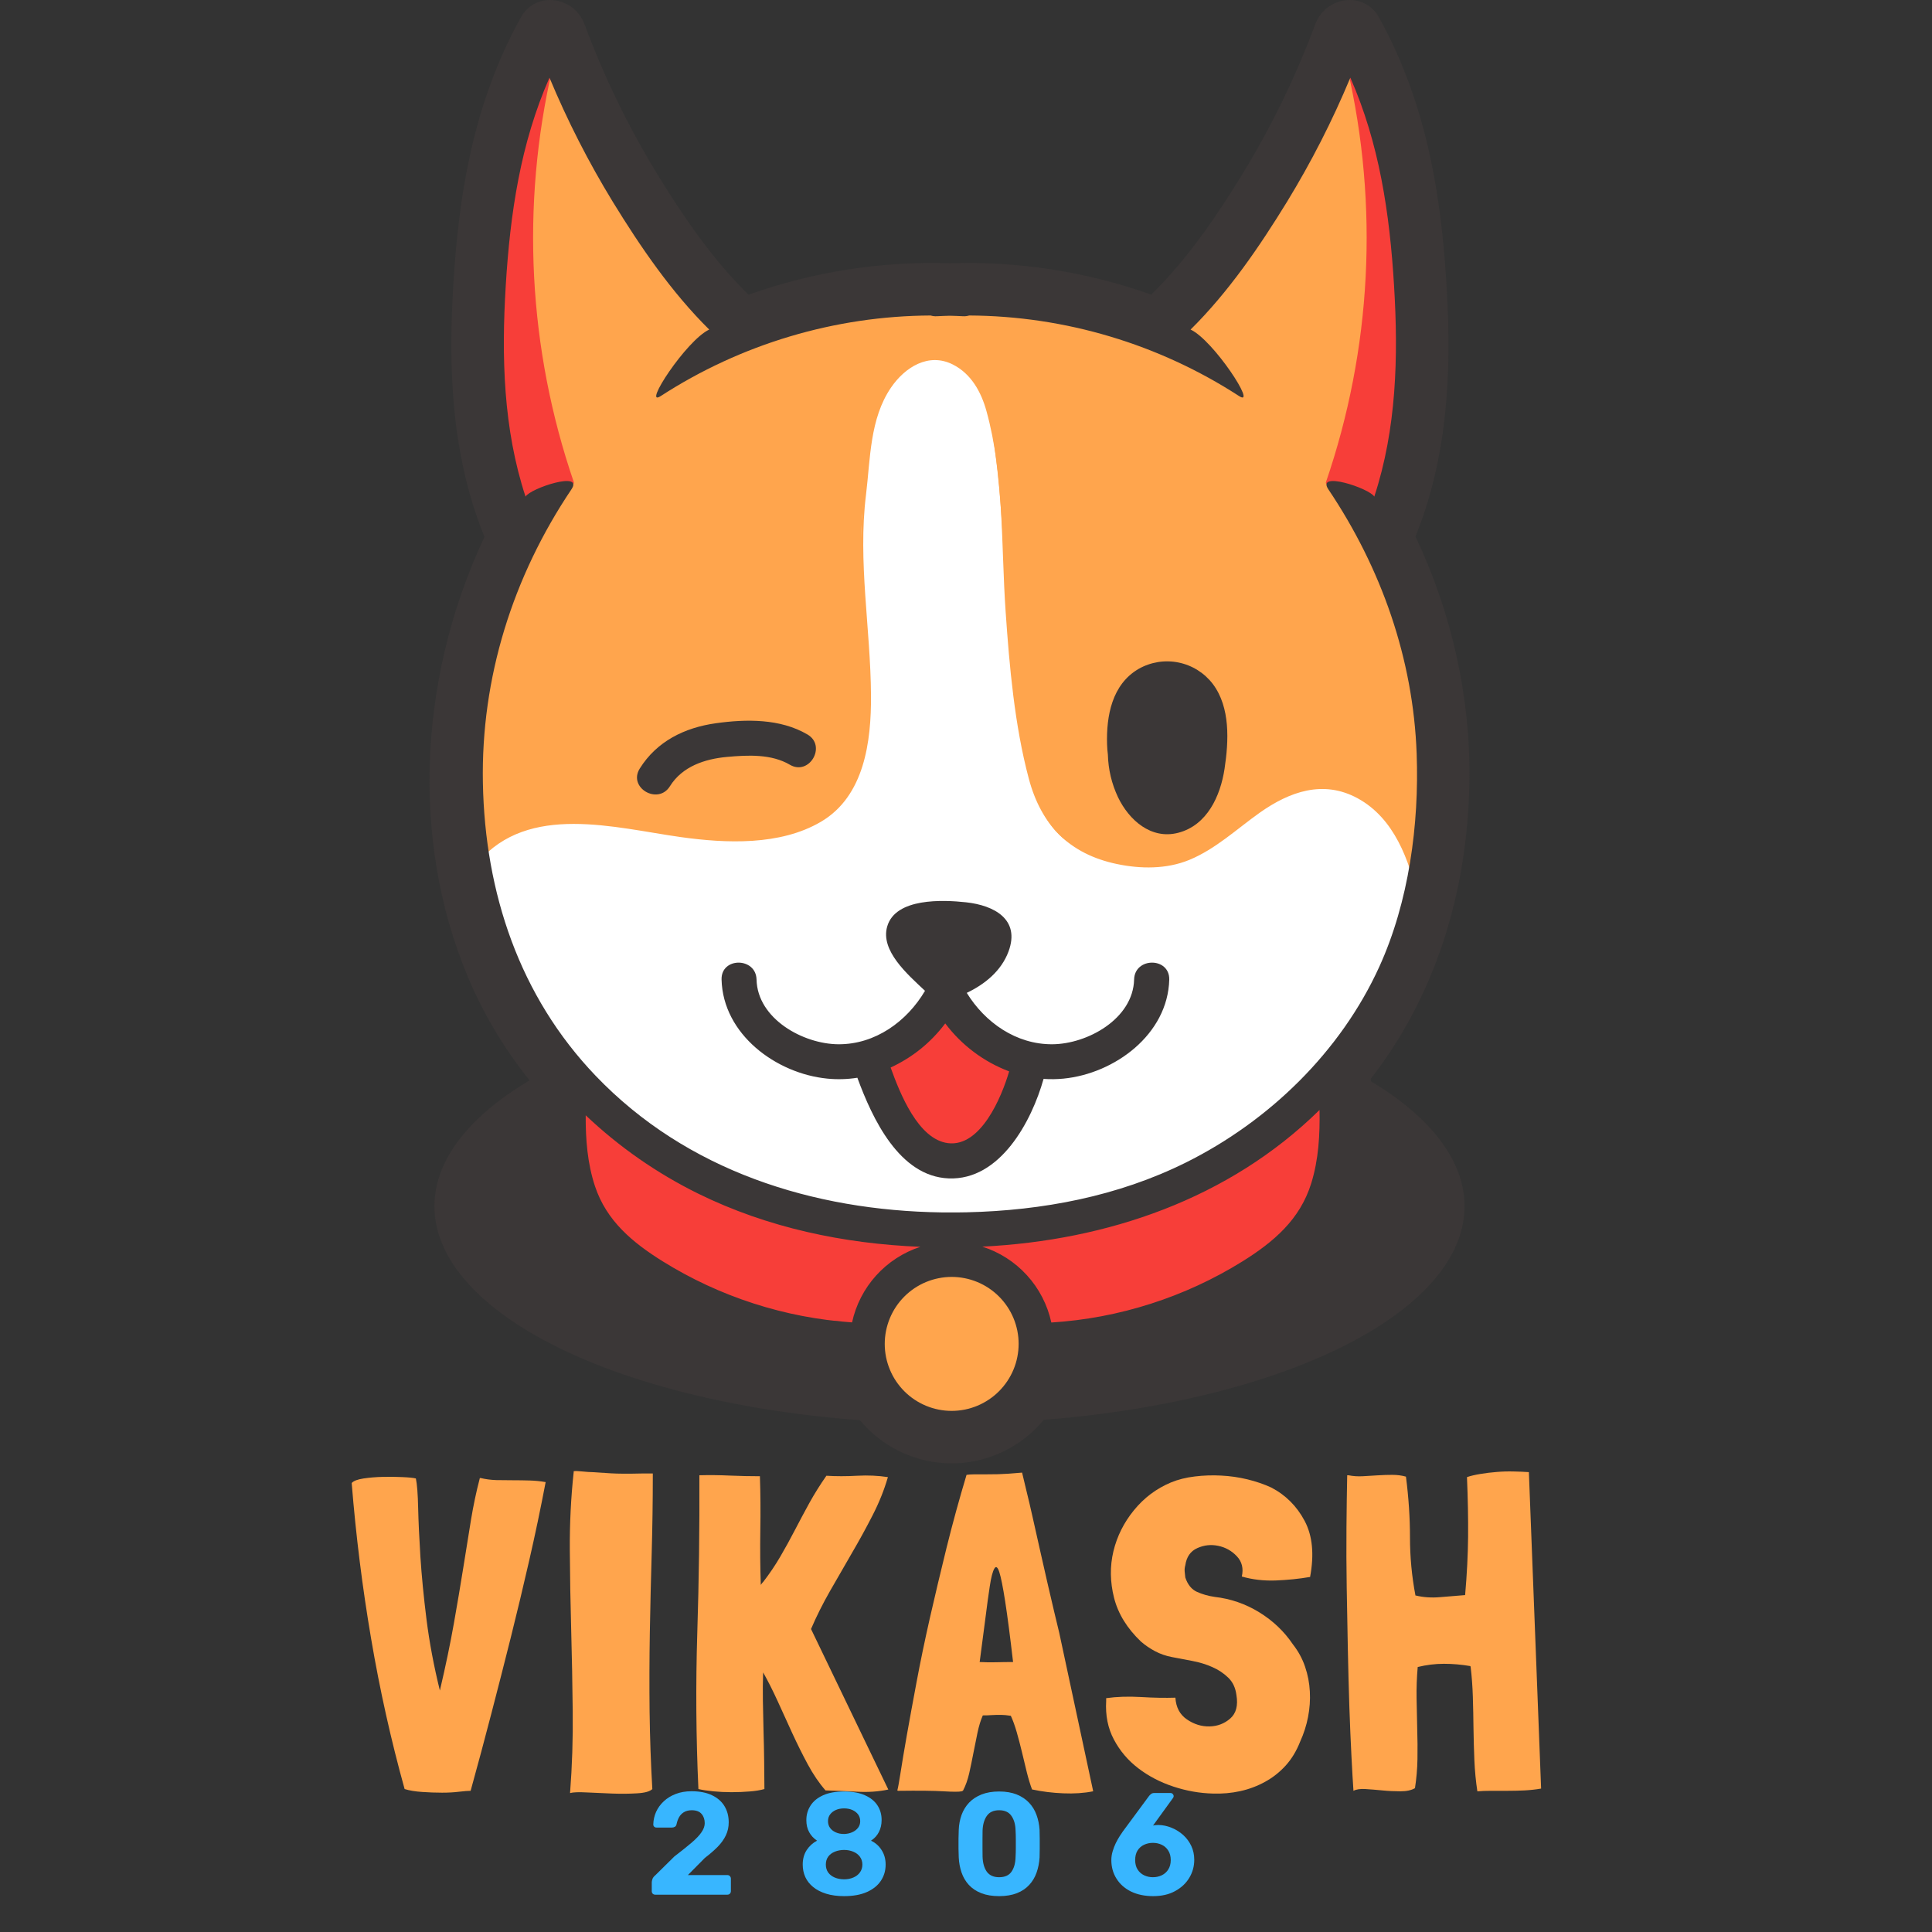 <?xml version="1.0" encoding="UTF-8"?><svg xmlns="http://www.w3.org/2000/svg" xmlns:xlink="http://www.w3.org/1999/xlink" contentScriptType="text/ecmascript" width="375" zoomAndPan="magnify" contentStyleType="text/css" viewBox="0 0 375 375" height="375" preserveAspectRatio="xMidYMid meet" version="1.0"><rect x="0" y="0" width="375" height="375" fill="#333333" stroke="none"/><defs><g><g id="glyph-0-0"/><g id="glyph-0-1"><path d="M 39.047 -60.016 C 38.055 -60.191 37.02 -60.297 35.938 -60.328 C 34.852 -60.359 33.77 -60.375 32.688 -60.375 C 31.602 -60.375 30.535 -60.383 29.484 -60.406 C 28.43 -60.438 27.406 -60.57 26.406 -60.812 C 26.289 -60.812 26.234 -60.754 26.234 -60.641 C 25.586 -58.18 25.031 -55.547 24.562 -52.734 C 24.102 -49.93 23.609 -46.859 23.078 -43.516 C 22.547 -40.18 21.93 -36.539 21.234 -32.594 C 20.535 -28.645 19.629 -24.301 18.516 -19.562 C 17.348 -24.301 16.484 -28.895 15.922 -33.344 C 15.367 -37.789 14.973 -41.859 14.734 -45.547 C 14.504 -49.234 14.359 -52.391 14.297 -55.016 C 14.242 -57.648 14.098 -59.551 13.859 -60.719 C 13.391 -60.844 12.539 -60.93 11.312 -60.984 C 10.094 -61.047 8.805 -61.062 7.453 -61.031 C 6.109 -61 4.852 -60.895 3.688 -60.719 C 2.52 -60.539 1.758 -60.25 1.406 -59.844 L 1.406 -59.75 C 2.219 -49.633 3.473 -39.586 5.172 -29.609 C 6.867 -19.641 9.035 -9.914 11.672 -0.438 C 12.609 -0.145 13.734 0.039 15.047 0.125 C 16.367 0.219 17.672 0.266 18.953 0.266 C 20.18 0.266 21.289 0.203 22.281 0.078 C 23.281 -0.035 24.016 -0.094 24.484 -0.094 C 25.891 -5.176 27.234 -10.188 28.516 -15.125 C 29.805 -20.07 31.066 -25.004 32.297 -29.922 C 33.523 -34.836 34.707 -39.781 35.844 -44.75 C 36.988 -49.727 38.055 -54.816 39.047 -60.016 Z M 39.047 -60.016 "/></g><g id="glyph-0-2"><path d="M 17.375 -61.688 C 14.738 -61.625 12.734 -61.633 11.359 -61.719 C 9.984 -61.812 8.77 -61.891 7.719 -61.953 C 7.312 -61.953 6.68 -61.992 5.828 -62.078 C 4.984 -62.172 4.414 -62.188 4.125 -62.125 L 4.125 -61.953 C 3.594 -57.035 3.344 -52.016 3.375 -46.891 C 3.406 -41.773 3.492 -36.598 3.641 -31.359 C 3.785 -26.129 3.883 -20.852 3.938 -15.531 C 4 -10.207 3.828 -4.914 3.422 0.344 C 4.004 0.176 5.082 0.133 6.656 0.219 C 8.238 0.301 9.895 0.375 11.625 0.438 C 13.352 0.5 14.961 0.484 16.453 0.391 C 17.941 0.305 18.922 0.031 19.391 -0.438 C 19.098 -5.406 18.922 -10.438 18.859 -15.531 C 18.805 -20.625 18.82 -25.727 18.906 -30.844 C 19 -35.957 19.117 -41.062 19.266 -46.156 C 19.41 -51.25 19.484 -56.312 19.484 -61.344 L 19.484 -61.688 Z M 17.375 -61.688 "/></g><g id="glyph-0-3"><path d="M 25.625 -31.5 C 26.676 -33.957 27.906 -36.414 29.312 -38.875 C 30.719 -41.332 32.133 -43.789 33.562 -46.25 C 35 -48.707 36.344 -51.16 37.594 -53.609 C 38.852 -56.066 39.836 -58.523 40.547 -60.984 C 38.672 -61.273 36.68 -61.363 34.578 -61.25 C 32.473 -61.133 30.484 -61.133 28.609 -61.25 C 27.379 -59.488 26.281 -57.734 25.312 -55.984 C 24.352 -54.234 23.414 -52.477 22.5 -50.719 C 21.594 -48.969 20.645 -47.242 19.656 -45.547 C 18.664 -43.848 17.555 -42.207 16.328 -40.625 C 16.203 -40.508 16.094 -40.379 16 -40.234 C 15.914 -40.086 15.875 -40.047 15.875 -40.109 C 15.758 -43.441 15.727 -46.945 15.781 -50.625 C 15.844 -54.312 15.816 -57.82 15.703 -61.156 C 13.836 -61.156 11.895 -61.195 9.875 -61.281 C 7.852 -61.375 5.879 -61.395 3.953 -61.344 C 4.004 -51.102 3.867 -40.906 3.547 -30.75 C 3.234 -20.602 3.305 -10.5 3.766 -0.438 C 4.523 -0.258 5.477 -0.113 6.625 0 C 7.77 0.113 8.953 0.172 10.172 0.172 C 11.398 0.172 12.57 0.125 13.688 0.031 C 14.801 -0.051 15.766 -0.207 16.578 -0.438 C 16.578 -2.07 16.562 -3.852 16.531 -5.781 C 16.508 -7.719 16.469 -9.68 16.406 -11.672 C 16.352 -13.66 16.312 -15.633 16.281 -17.594 C 16.25 -19.551 16.266 -21.379 16.328 -23.078 C 17.254 -21.441 18.188 -19.598 19.125 -17.547 C 20.062 -15.504 21.008 -13.426 21.969 -11.312 C 22.938 -9.207 23.945 -7.176 25 -5.219 C 26.062 -3.258 27.207 -1.578 28.438 -0.172 C 30.301 -0.117 32.328 -0.035 34.516 0.078 C 36.711 0.203 38.75 0.062 40.625 -0.344 Z M 25.625 -31.5 "/></g><g id="glyph-0-4"><path d="M 31.766 -30.797 C 31.535 -31.797 31.211 -33.141 30.797 -34.828 C 30.391 -36.523 29.953 -38.398 29.484 -40.453 C 29.016 -42.504 28.531 -44.641 28.031 -46.859 C 27.539 -49.078 27.07 -51.164 26.625 -53.125 C 26.188 -55.094 25.773 -56.848 25.391 -58.391 C 25.016 -59.941 24.738 -61.098 24.562 -61.859 C 22.633 -61.68 21.07 -61.578 19.875 -61.547 C 18.676 -61.523 17.695 -61.516 16.938 -61.516 C 16.176 -61.516 15.562 -61.516 15.094 -61.516 C 14.625 -61.516 14.188 -61.484 13.781 -61.422 C 12.375 -56.742 11.082 -52.035 9.906 -47.297 C 8.738 -42.555 7.656 -37.992 6.656 -33.609 C 5.664 -29.223 4.805 -25.082 4.078 -21.188 C 3.348 -17.301 2.719 -13.863 2.188 -10.875 C 1.664 -7.895 1.258 -5.469 0.969 -3.594 C 0.676 -1.727 0.469 -0.586 0.344 -0.172 C 0.406 -0.117 0.469 -0.094 0.531 -0.094 C 4.508 -0.145 7.43 -0.113 9.297 0 C 11.172 0.113 12.344 0.113 12.812 0 C 12.875 0 12.914 -0.016 12.938 -0.047 C 12.969 -0.078 13.016 -0.094 13.078 -0.094 C 13.598 -1.082 14.004 -2.219 14.297 -3.5 C 14.586 -4.789 14.863 -6.125 15.125 -7.5 C 15.395 -8.875 15.66 -10.191 15.922 -11.453 C 16.191 -12.711 16.531 -13.805 16.938 -14.734 C 17.582 -14.734 18.094 -14.75 18.469 -14.781 C 18.852 -14.812 19.203 -14.828 19.516 -14.828 C 19.836 -14.828 20.203 -14.828 20.609 -14.828 C 21.023 -14.828 21.613 -14.77 22.375 -14.656 C 22.781 -13.781 23.16 -12.727 23.516 -11.5 C 23.867 -10.27 24.207 -8.977 24.531 -7.625 C 24.852 -6.281 25.172 -4.961 25.484 -3.672 C 25.805 -2.391 26.145 -1.281 26.5 -0.344 L 26.594 -0.344 C 28.457 0.062 30.441 0.305 32.547 0.391 C 34.66 0.484 36.594 0.352 38.344 0 L 38.344 -0.094 Z M 22.812 -25.094 C 21.695 -25.094 20.582 -25.078 19.469 -25.047 C 18.363 -25.023 17.316 -25.039 16.328 -25.094 C 16.734 -28.082 17.098 -30.863 17.422 -33.438 C 17.742 -36.008 18.035 -38.145 18.297 -39.844 C 18.555 -41.539 18.848 -42.664 19.172 -43.219 C 19.492 -43.77 19.816 -43.547 20.141 -42.547 C 20.461 -41.555 20.844 -39.656 21.281 -36.844 C 21.719 -34.039 22.227 -30.125 22.812 -25.094 Z M 22.812 -25.094 "/></g><g id="glyph-0-5"><path d="M 40.625 -41.594 C 41.445 -45.977 41.098 -49.602 39.578 -52.469 C 38.055 -55.344 35.891 -57.508 33.078 -58.969 C 31.672 -59.613 30.133 -60.141 28.469 -60.547 C 26.801 -60.953 25.102 -61.195 23.375 -61.281 C 21.656 -61.375 19.945 -61.316 18.25 -61.109 C 16.551 -60.91 15 -60.52 13.594 -59.938 C 10.789 -58.758 8.41 -56.973 6.453 -54.578 C 4.492 -52.18 3.16 -49.52 2.453 -46.594 C 1.754 -43.664 1.797 -40.648 2.578 -37.547 C 3.367 -34.453 5.113 -31.617 7.812 -29.047 C 8.625 -28.348 9.523 -27.734 10.516 -27.203 C 11.516 -26.672 12.602 -26.289 13.781 -26.062 C 15.008 -25.82 16.32 -25.57 17.719 -25.312 C 19.125 -25.051 20.426 -24.656 21.625 -24.125 C 22.82 -23.602 23.859 -22.914 24.734 -22.062 C 25.617 -21.219 26.148 -20.094 26.328 -18.688 C 26.672 -16.645 26.27 -15.125 25.125 -14.125 C 23.988 -13.133 22.645 -12.625 21.094 -12.594 C 19.551 -12.562 18.094 -13.016 16.719 -13.953 C 15.344 -14.891 14.598 -16.297 14.484 -18.172 C 12.492 -18.109 10.27 -18.148 7.812 -18.297 C 5.352 -18.441 3.098 -18.367 1.047 -18.078 L 1.047 -17.547 C 0.879 -14.742 1.379 -12.242 2.547 -10.047 C 3.711 -7.848 5.289 -5.988 7.281 -4.469 C 9.27 -2.945 11.535 -1.766 14.078 -0.922 C 16.629 -0.078 19.191 0.375 21.766 0.438 C 23.578 0.5 25.344 0.344 27.062 -0.031 C 28.789 -0.414 30.398 -1.02 31.891 -1.844 C 33.391 -2.664 34.723 -3.719 35.891 -5 C 37.055 -6.289 37.992 -7.844 38.703 -9.656 C 39.398 -11.176 39.91 -12.77 40.234 -14.438 C 40.555 -16.102 40.672 -17.754 40.578 -19.391 C 40.492 -21.023 40.188 -22.617 39.656 -24.172 C 39.133 -25.723 38.348 -27.172 37.297 -28.516 C 35.598 -31.035 33.414 -33.113 30.75 -34.75 C 28.094 -36.383 25.211 -37.379 22.109 -37.734 C 20.879 -37.91 19.738 -38.234 18.688 -38.703 C 17.633 -39.172 16.875 -40.102 16.406 -41.5 C 16.352 -41.914 16.312 -42.312 16.281 -42.688 C 16.25 -43.07 16.289 -43.469 16.406 -43.875 C 16.645 -45.508 17.422 -46.617 18.734 -47.203 C 20.047 -47.797 21.406 -47.941 22.812 -47.641 C 24.219 -47.348 25.414 -46.676 26.406 -45.625 C 27.406 -44.57 27.727 -43.258 27.375 -41.688 C 29.426 -41.094 31.617 -40.836 33.953 -40.922 C 36.297 -41.016 38.492 -41.238 40.547 -41.594 Z M 40.625 -41.594 "/></g><g id="glyph-0-6"><path d="M 38.781 -61.953 C 37.906 -62.016 36.926 -62.055 35.844 -62.078 C 34.758 -62.109 33.66 -62.078 32.547 -61.984 C 31.441 -61.898 30.375 -61.77 29.344 -61.594 C 28.32 -61.426 27.461 -61.223 26.766 -60.984 C 26.941 -56.773 27.016 -52.914 26.984 -49.406 C 26.953 -45.895 26.758 -42.117 26.406 -38.078 L 26.328 -38.078 C 24.859 -37.961 23.273 -37.832 21.578 -37.688 C 19.891 -37.539 18.312 -37.645 16.844 -38 L 16.766 -38 C 16.055 -41.738 15.703 -45.508 15.703 -49.312 C 15.703 -53.113 15.441 -57.035 14.922 -61.078 C 14.098 -61.305 13.219 -61.422 12.281 -61.422 C 11.344 -61.422 10.391 -61.391 9.422 -61.328 C 8.461 -61.273 7.5 -61.219 6.531 -61.156 C 5.57 -61.102 4.648 -61.164 3.766 -61.344 L 3.516 -61.344 L 3.516 -61.25 C 3.453 -58.27 3.406 -54.922 3.375 -51.203 C 3.344 -47.484 3.359 -43.617 3.422 -39.609 C 3.484 -35.609 3.555 -31.617 3.641 -27.641 C 3.723 -23.66 3.82 -19.898 3.938 -16.359 C 4.062 -12.828 4.195 -9.641 4.344 -6.797 C 4.488 -3.961 4.617 -1.727 4.734 -0.094 C 5.266 -0.383 6.039 -0.5 7.062 -0.438 C 8.082 -0.375 9.176 -0.285 10.344 -0.172 C 11.52 -0.055 12.691 0 13.859 0 C 15.035 0 15.973 -0.203 16.672 -0.609 C 16.961 -2.484 17.125 -4.367 17.156 -6.266 C 17.188 -8.172 17.172 -10.117 17.109 -12.109 C 17.055 -14.098 17.016 -16.086 16.984 -18.078 C 16.953 -20.066 17.023 -22.082 17.203 -24.125 C 18.898 -24.539 20.594 -24.75 22.281 -24.75 C 23.977 -24.75 25.676 -24.602 27.375 -24.312 L 27.469 -24.219 C 27.695 -22.344 27.844 -20.379 27.906 -18.328 C 27.969 -16.285 28.008 -14.238 28.031 -12.188 C 28.062 -10.145 28.117 -8.082 28.203 -6 C 28.297 -3.926 28.488 -1.926 28.781 0 L 28.875 0 C 29.57 -0.062 30.43 -0.094 31.453 -0.094 C 32.484 -0.094 33.535 -0.094 34.609 -0.094 C 35.691 -0.094 36.801 -0.117 37.938 -0.172 C 39.082 -0.234 40.156 -0.352 41.156 -0.531 Z M 38.781 -61.953 "/></g><g id="glyph-1-0"/><g id="glyph-1-1"><path d="M 1.922 0 C 1.711 0 1.539 -0.062 1.406 -0.188 C 1.281 -0.32 1.219 -0.492 1.219 -0.703 L 1.219 -2.391 C 1.219 -2.547 1.258 -2.754 1.344 -3.016 C 1.426 -3.273 1.617 -3.531 1.922 -3.781 L 5.609 -7.422 C 6.984 -8.473 8.102 -9.367 8.969 -10.109 C 9.832 -10.848 10.469 -11.52 10.875 -12.125 C 11.289 -12.727 11.5 -13.312 11.5 -13.875 C 11.5 -14.602 11.297 -15.203 10.891 -15.672 C 10.492 -16.148 9.852 -16.391 8.969 -16.391 C 8.363 -16.391 7.852 -16.258 7.438 -16 C 7.031 -15.75 6.719 -15.414 6.5 -15 C 6.281 -14.594 6.125 -14.148 6.031 -13.672 C 5.977 -13.43 5.863 -13.266 5.688 -13.172 C 5.52 -13.078 5.336 -13.031 5.141 -13.031 L 2.141 -13.031 C 1.953 -13.031 1.801 -13.086 1.688 -13.203 C 1.57 -13.316 1.516 -13.457 1.516 -13.625 C 1.535 -14.488 1.719 -15.305 2.062 -16.078 C 2.414 -16.848 2.91 -17.531 3.547 -18.125 C 4.191 -18.727 4.961 -19.203 5.859 -19.547 C 6.766 -19.898 7.789 -20.078 8.938 -20.078 C 10.52 -20.078 11.848 -19.816 12.922 -19.297 C 13.992 -18.785 14.801 -18.078 15.344 -17.172 C 15.883 -16.273 16.156 -15.234 16.156 -14.047 C 16.156 -13.141 15.973 -12.301 15.609 -11.531 C 15.242 -10.758 14.719 -10.02 14.031 -9.312 C 13.344 -8.613 12.508 -7.891 11.531 -7.141 L 8.234 -3.812 L 15.875 -3.812 C 16.082 -3.812 16.25 -3.742 16.375 -3.609 C 16.508 -3.473 16.578 -3.305 16.578 -3.109 L 16.578 -0.703 C 16.578 -0.492 16.508 -0.32 16.375 -0.188 C 16.25 -0.062 16.082 0 15.875 0 Z M 1.922 0 "/></g><g id="glyph-1-2"><path d="M 9.391 0.281 C 8.078 0.281 6.914 0.125 5.906 -0.188 C 4.906 -0.5 4.066 -0.93 3.391 -1.484 C 2.711 -2.035 2.203 -2.68 1.859 -3.422 C 1.523 -4.172 1.359 -4.984 1.359 -5.859 C 1.359 -6.93 1.613 -7.863 2.125 -8.656 C 2.645 -9.445 3.316 -10.055 4.141 -10.484 C 3.484 -10.922 2.973 -11.473 2.609 -12.141 C 2.242 -12.805 2.062 -13.582 2.062 -14.469 C 2.062 -15.52 2.332 -16.461 2.875 -17.297 C 3.414 -18.141 4.227 -18.805 5.312 -19.297 C 6.395 -19.785 7.754 -20.031 9.391 -20.031 C 11.004 -20.031 12.352 -19.785 13.438 -19.297 C 14.52 -18.816 15.328 -18.164 15.859 -17.344 C 16.398 -16.52 16.672 -15.57 16.672 -14.5 C 16.672 -13.613 16.492 -12.832 16.141 -12.156 C 15.797 -11.477 15.285 -10.922 14.609 -10.484 C 15.473 -10.078 16.16 -9.469 16.672 -8.656 C 17.191 -7.852 17.453 -6.914 17.453 -5.844 C 17.453 -4.676 17.145 -3.629 16.531 -2.703 C 15.926 -1.785 15.02 -1.055 13.812 -0.516 C 12.613 0.016 11.141 0.281 9.391 0.281 Z M 9.391 -2.984 C 10.047 -2.984 10.641 -3.098 11.172 -3.328 C 11.711 -3.555 12.141 -3.883 12.453 -4.312 C 12.773 -4.75 12.938 -5.258 12.938 -5.844 C 12.938 -6.438 12.773 -6.945 12.453 -7.375 C 12.141 -7.801 11.711 -8.125 11.172 -8.344 C 10.641 -8.57 10.047 -8.688 9.391 -8.688 C 8.734 -8.688 8.129 -8.57 7.578 -8.344 C 7.035 -8.125 6.609 -7.801 6.297 -7.375 C 5.992 -6.945 5.844 -6.438 5.844 -5.844 C 5.844 -5.258 5.992 -4.75 6.297 -4.312 C 6.609 -3.883 7.035 -3.555 7.578 -3.328 C 8.129 -3.098 8.734 -2.984 9.391 -2.984 Z M 9.391 -11.781 C 9.973 -11.801 10.5 -11.914 10.969 -12.125 C 11.438 -12.332 11.812 -12.617 12.094 -12.984 C 12.375 -13.348 12.516 -13.773 12.516 -14.266 C 12.516 -14.773 12.379 -15.211 12.109 -15.578 C 11.836 -15.941 11.469 -16.227 11 -16.438 C 10.531 -16.645 9.992 -16.75 9.391 -16.75 C 8.785 -16.75 8.25 -16.645 7.781 -16.438 C 7.312 -16.227 6.941 -15.941 6.672 -15.578 C 6.398 -15.211 6.266 -14.773 6.266 -14.266 C 6.266 -13.766 6.398 -13.328 6.672 -12.953 C 6.941 -12.586 7.312 -12.301 7.781 -12.094 C 8.25 -11.883 8.785 -11.781 9.391 -11.781 Z M 9.391 -11.781 "/></g><g id="glyph-1-3"><path d="M 9.422 0.281 C 8.066 0.281 6.906 0.086 5.938 -0.297 C 4.969 -0.68 4.164 -1.219 3.531 -1.906 C 2.906 -2.594 2.438 -3.391 2.125 -4.297 C 1.812 -5.211 1.629 -6.188 1.578 -7.219 C 1.555 -7.727 1.539 -8.297 1.531 -8.922 C 1.52 -9.555 1.52 -10.191 1.531 -10.828 C 1.539 -11.461 1.555 -12.047 1.578 -12.578 C 1.617 -13.609 1.801 -14.578 2.125 -15.484 C 2.457 -16.391 2.941 -17.18 3.578 -17.859 C 4.223 -18.535 5.031 -19.066 6 -19.453 C 6.969 -19.836 8.109 -20.031 9.422 -20.031 C 10.734 -20.031 11.867 -19.836 12.828 -19.453 C 13.785 -19.066 14.582 -18.535 15.219 -17.859 C 15.863 -17.18 16.348 -16.391 16.672 -15.484 C 17.004 -14.578 17.203 -13.609 17.266 -12.578 C 17.273 -12.047 17.285 -11.461 17.297 -10.828 C 17.305 -10.191 17.305 -9.555 17.297 -8.922 C 17.285 -8.297 17.273 -7.727 17.266 -7.219 C 17.203 -6.188 17.008 -5.211 16.688 -4.297 C 16.375 -3.391 15.898 -2.594 15.266 -1.906 C 14.641 -1.219 13.844 -0.68 12.875 -0.297 C 11.906 0.086 10.754 0.281 9.422 0.281 Z M 9.422 -3.391 C 10.516 -3.391 11.312 -3.742 11.812 -4.453 C 12.32 -5.172 12.586 -6.141 12.609 -7.359 C 12.641 -7.898 12.656 -8.461 12.656 -9.047 C 12.656 -9.629 12.656 -10.211 12.656 -10.797 C 12.656 -11.379 12.641 -11.926 12.609 -12.438 C 12.586 -13.602 12.32 -14.551 11.812 -15.281 C 11.312 -16.02 10.516 -16.391 9.422 -16.391 C 8.328 -16.391 7.523 -16.02 7.016 -15.281 C 6.516 -14.551 6.242 -13.602 6.203 -12.438 C 6.203 -11.926 6.195 -11.379 6.188 -10.797 C 6.176 -10.211 6.176 -9.629 6.188 -9.047 C 6.195 -8.461 6.203 -7.898 6.203 -7.359 C 6.242 -6.141 6.52 -5.172 7.031 -4.453 C 7.551 -3.742 8.348 -3.391 9.422 -3.391 Z M 9.422 -3.391 "/></g><g id="glyph-1-4"><path d="M 9.172 0.281 C 7.535 0.281 6.102 -0.016 4.875 -0.609 C 3.656 -1.211 2.711 -2.047 2.047 -3.109 C 1.379 -4.172 1.047 -5.375 1.047 -6.719 C 1.047 -7.281 1.129 -7.844 1.297 -8.406 C 1.461 -8.969 1.664 -9.5 1.906 -10 C 2.156 -10.5 2.406 -10.945 2.656 -11.344 C 2.914 -11.738 3.129 -12.055 3.297 -12.297 L 8.375 -19.172 C 8.445 -19.266 8.562 -19.379 8.719 -19.516 C 8.883 -19.66 9.098 -19.734 9.359 -19.734 L 12.547 -19.734 C 12.711 -19.734 12.852 -19.672 12.969 -19.547 C 13.082 -19.43 13.141 -19.289 13.141 -19.125 C 13.141 -19.051 13.125 -18.977 13.094 -18.906 C 13.07 -18.844 13.039 -18.789 13 -18.75 L 9.141 -13.422 C 9.285 -13.461 9.453 -13.488 9.641 -13.5 C 9.828 -13.52 10 -13.531 10.156 -13.531 C 11.051 -13.52 11.914 -13.336 12.75 -12.984 C 13.594 -12.641 14.344 -12.172 15 -11.578 C 15.656 -10.984 16.176 -10.281 16.562 -9.469 C 16.945 -8.664 17.141 -7.766 17.141 -6.766 C 17.141 -5.504 16.816 -4.336 16.172 -3.266 C 15.523 -2.191 14.602 -1.332 13.406 -0.688 C 12.219 -0.039 10.805 0.281 9.172 0.281 Z M 9.109 -3.391 C 9.734 -3.391 10.305 -3.516 10.828 -3.766 C 11.359 -4.016 11.781 -4.391 12.094 -4.891 C 12.414 -5.391 12.578 -6 12.578 -6.719 C 12.578 -7.445 12.414 -8.062 12.094 -8.562 C 11.781 -9.062 11.359 -9.438 10.828 -9.688 C 10.305 -9.938 9.734 -10.062 9.109 -10.062 C 8.504 -10.062 7.93 -9.938 7.391 -9.688 C 6.859 -9.438 6.438 -9.062 6.125 -8.562 C 5.82 -8.062 5.672 -7.445 5.672 -6.719 C 5.672 -6 5.828 -5.391 6.141 -4.891 C 6.461 -4.391 6.883 -4.016 7.406 -3.766 C 7.938 -3.516 8.504 -3.391 9.109 -3.391 Z M 9.109 -3.391 "/></g></g><clipPath id="clip-0"><path d="M 83.312 0 L 285.277 0 L 285.277 284.043 L 83.312 284.043 Z M 83.312 0 " clip-rule="nonzero"/></clipPath></defs><g fill="rgb(100%, 64.709%, 30.199%)" fill-opacity="1"><use x="66.864" y="347.691" xmlns:xlink="http://www.w3.org/1999/xlink" xlink:href="#glyph-0-1" xlink:type="simple" xlink:actuate="onLoad" xlink:show="embed"/></g><g fill="rgb(100%, 64.709%, 30.199%)" fill-opacity="1"><use x="107.226" y="347.691" xmlns:xlink="http://www.w3.org/1999/xlink" xlink:href="#glyph-0-2" xlink:type="simple" xlink:actuate="onLoad" xlink:show="embed"/></g><g fill="rgb(100%, 64.709%, 30.199%)" fill-opacity="1"><use x="131.795" y="347.691" xmlns:xlink="http://www.w3.org/1999/xlink" xlink:href="#glyph-0-3" xlink:type="simple" xlink:actuate="onLoad" xlink:show="embed"/></g><g fill="rgb(100%, 64.709%, 30.199%)" fill-opacity="1"><use x="173.825" y="347.691" xmlns:xlink="http://www.w3.org/1999/xlink" xlink:href="#glyph-0-4" xlink:type="simple" xlink:actuate="onLoad" xlink:show="embed"/></g><g fill="rgb(100%, 64.709%, 30.199%)" fill-opacity="1"><use x="213.661" y="347.691" xmlns:xlink="http://www.w3.org/1999/xlink" xlink:href="#glyph-0-5" xlink:type="simple" xlink:actuate="onLoad" xlink:show="embed"/></g><g fill="rgb(100%, 64.709%, 30.199%)" fill-opacity="1"><use x="257.973" y="347.691" xmlns:xlink="http://www.w3.org/1999/xlink" xlink:href="#glyph-0-6" xlink:type="simple" xlink:actuate="onLoad" xlink:show="embed"/></g><path fill="rgb(23.14%, 21.57%, 21.57%)" d="M 284.27 234.125 C 284.27 234.816 284.23 235.504 284.148 236.195 C 284.066 236.883 283.949 237.57 283.789 238.258 C 283.629 238.945 283.426 239.629 283.188 240.312 C 282.945 240.996 282.668 241.676 282.348 242.352 C 282.027 243.031 281.672 243.703 281.273 244.371 C 280.875 245.043 280.438 245.707 279.965 246.367 C 279.488 247.027 278.977 247.684 278.426 248.332 C 277.875 248.984 277.285 249.625 276.66 250.266 C 276.031 250.902 275.371 251.531 274.672 252.156 C 273.973 252.781 273.234 253.398 272.465 254.004 C 271.691 254.613 270.887 255.215 270.047 255.805 C 269.203 256.398 268.328 256.98 267.422 257.555 C 266.512 258.129 265.57 258.695 264.594 259.246 C 263.621 259.801 262.613 260.348 261.574 260.879 C 260.539 261.414 259.469 261.938 258.371 262.445 C 257.273 262.957 256.145 263.457 254.988 263.945 C 253.832 264.434 252.645 264.91 251.434 265.375 C 250.223 265.836 248.98 266.289 247.719 266.727 C 246.453 267.164 245.164 267.59 243.848 268 C 242.535 268.41 241.199 268.809 239.836 269.191 C 238.477 269.574 237.094 269.945 235.691 270.297 C 234.289 270.652 232.863 270.992 231.422 271.32 C 229.98 271.645 228.52 271.953 227.039 272.25 C 225.559 272.543 224.066 272.824 222.555 273.09 C 221.043 273.352 219.516 273.602 217.977 273.832 C 216.434 274.066 214.883 274.281 213.316 274.484 C 211.75 274.684 210.172 274.867 208.586 275.035 C 207 275.203 205.402 275.355 203.797 275.488 C 202.195 275.625 200.582 275.742 198.965 275.844 C 197.344 275.945 195.723 276.027 194.094 276.098 C 192.465 276.164 190.832 276.215 189.199 276.25 C 187.566 276.281 185.93 276.301 184.293 276.301 C 182.656 276.301 181.023 276.281 179.391 276.25 C 177.754 276.215 176.125 276.164 174.496 276.098 C 172.867 276.027 171.242 275.945 169.625 275.844 C 168.008 275.742 166.395 275.625 164.789 275.488 C 163.184 275.355 161.59 275.203 160.004 275.035 C 158.414 274.867 156.84 274.684 155.273 274.484 C 153.707 274.281 152.152 274.066 150.613 273.832 C 149.074 273.602 147.547 273.352 146.035 273.09 C 144.523 272.824 143.027 272.543 141.551 272.25 C 140.07 271.953 138.609 271.645 137.168 271.32 C 135.723 270.992 134.301 270.652 132.898 270.297 C 131.492 269.945 130.113 269.574 128.75 269.191 C 127.391 268.809 126.055 268.41 124.738 268 C 123.426 267.59 122.137 267.164 120.871 266.727 C 119.605 266.289 118.367 265.836 117.156 265.375 C 115.941 264.91 114.758 264.434 113.602 263.945 C 112.445 263.457 111.316 262.957 110.219 262.445 C 109.117 261.938 108.051 261.414 107.012 260.879 C 105.977 260.348 104.969 259.801 103.992 259.246 C 103.02 258.695 102.078 258.129 101.168 257.555 C 100.258 256.98 99.383 256.398 98.543 255.805 C 97.703 255.215 96.895 254.613 96.125 254.004 C 95.352 253.398 94.617 252.781 93.918 252.156 C 93.219 251.531 92.555 250.902 91.93 250.266 C 91.305 249.625 90.715 248.984 90.164 248.332 C 89.613 247.684 89.098 247.027 88.625 246.367 C 88.148 245.707 87.715 245.043 87.316 244.371 C 86.918 243.703 86.559 243.031 86.242 242.352 C 85.922 241.676 85.641 240.996 85.402 240.312 C 85.16 239.629 84.961 238.945 84.801 238.258 C 84.641 237.57 84.52 236.883 84.441 236.195 C 84.359 235.504 84.32 234.816 84.32 234.125 C 84.32 233.434 84.359 232.746 84.441 232.055 C 84.52 231.367 84.641 230.676 84.801 229.992 C 84.961 229.305 85.16 228.617 85.402 227.938 C 85.641 227.254 85.922 226.574 86.242 225.898 C 86.559 225.219 86.918 224.547 87.316 223.879 C 87.715 223.207 88.148 222.543 88.625 221.883 C 89.098 221.223 89.613 220.566 90.164 219.918 C 90.715 219.266 91.305 218.621 91.93 217.984 C 92.555 217.348 93.219 216.715 93.918 216.094 C 94.617 215.469 95.352 214.852 96.125 214.242 C 96.895 213.637 97.703 213.035 98.543 212.441 C 99.383 211.852 100.258 211.266 101.168 210.695 C 102.078 210.121 103.02 209.555 103.992 209 C 104.969 208.445 105.977 207.902 107.012 207.371 C 108.051 206.836 109.117 206.312 110.219 205.801 C 111.316 205.289 112.445 204.789 113.602 204.301 C 114.758 203.816 115.941 203.34 117.156 202.875 C 118.367 202.41 119.605 201.961 120.871 201.523 C 122.137 201.086 123.426 200.66 124.738 200.25 C 126.055 199.84 127.391 199.441 128.75 199.059 C 130.113 198.676 131.492 198.305 132.898 197.949 C 134.301 197.594 135.723 197.254 137.168 196.93 C 138.609 196.605 140.07 196.293 141.551 196 C 143.027 195.703 144.523 195.426 146.035 195.16 C 147.547 194.895 149.074 194.648 150.613 194.414 C 152.152 194.184 153.707 193.965 155.273 193.766 C 156.84 193.566 158.414 193.383 160.004 193.215 C 161.59 193.047 163.184 192.895 164.789 192.762 C 166.395 192.625 168.008 192.508 169.625 192.406 C 171.242 192.305 172.867 192.223 174.496 192.152 C 176.125 192.086 177.754 192.035 179.391 192 C 181.023 191.969 182.656 191.949 184.293 191.949 C 185.93 191.949 187.566 191.969 189.199 192 C 190.832 192.035 192.465 192.086 194.094 192.152 C 195.723 192.223 197.344 192.305 198.965 192.406 C 200.582 192.508 202.195 192.625 203.797 192.762 C 205.402 192.895 207 193.047 208.586 193.215 C 210.172 193.383 211.75 193.566 213.316 193.766 C 214.883 193.965 216.434 194.184 217.977 194.414 C 219.516 194.648 221.043 194.895 222.555 195.16 C 224.066 195.426 225.559 195.703 227.039 196 C 228.52 196.293 229.98 196.605 231.422 196.93 C 232.863 197.254 234.289 197.594 235.691 197.949 C 237.094 198.305 238.477 198.676 239.836 199.059 C 241.199 199.441 242.535 199.84 243.848 200.25 C 245.164 200.66 246.453 201.086 247.719 201.523 C 248.98 201.961 250.223 202.41 251.434 202.875 C 252.645 203.34 253.832 203.816 254.988 204.301 C 256.145 204.789 257.273 205.289 258.371 205.801 C 259.469 206.312 260.539 206.836 261.574 207.371 C 262.613 207.902 263.621 208.445 264.594 209 C 265.57 209.555 266.512 210.121 267.422 210.695 C 268.328 211.266 269.203 211.852 270.047 212.441 C 270.887 213.035 271.691 213.637 272.465 214.242 C 273.234 214.852 273.973 215.469 274.672 216.094 C 275.371 216.715 276.031 217.348 276.66 217.984 C 277.285 218.621 277.875 219.266 278.426 219.918 C 278.977 220.566 279.488 221.223 279.965 221.883 C 280.438 222.543 280.875 223.207 281.273 223.879 C 281.672 224.547 282.027 225.219 282.348 225.898 C 282.668 226.574 282.945 227.254 283.188 227.938 C 283.426 228.617 283.629 229.305 283.789 229.992 C 283.949 230.676 284.066 231.367 284.148 232.055 C 284.23 232.746 284.27 233.434 284.27 234.125 Z M 284.27 234.125 " fill-opacity="1" fill-rule="nonzero"/><path fill="rgb(23.14%, 21.57%, 21.57%)" d="M 262.586 208.316 C 275.531 192.242 281.535 172.336 281.816 151.438 C 282.043 134.906 278.18 118.719 270.914 104.043 C 271.172 103.742 271.375 103.406 271.527 103.039 C 277.898 87.57 278.387 70.605 277.293 54.113 C 276.145 36.812 273.223 20.359 264.695 5.055 C 263.168 2.316 259.461 3.266 258.496 5.867 C 254.617 16.301 249.77 26.262 243.953 35.75 C 238.395 44.805 232.129 53.898 224.254 61.129 C 217.891 58.73 211.352 56.973 204.645 55.859 C 197.934 54.746 191.18 54.301 184.379 54.52 C 177.578 54.297 170.824 54.738 164.109 55.848 C 157.398 56.953 150.855 58.707 144.488 61.105 C 136.617 53.891 130.348 44.797 124.789 35.727 C 118.977 26.242 114.133 16.289 110.262 5.859 C 109.297 3.258 105.578 2.316 104.059 5.047 C 95.527 20.352 92.613 36.805 91.465 54.102 C 90.371 70.586 90.852 87.555 97.227 103.031 C 97.383 103.41 97.594 103.758 97.867 104.07 C 84.855 130.703 82.555 163.32 94.938 190.578 C 98.113 197.488 102.172 203.824 107.125 209.594 C 106.762 217.301 106.543 225.285 109.141 232.656 C 111.715 239.961 116.691 245.035 123.027 249.281 C 135.527 257.66 150.152 262.383 165.113 263.445 C 165.27 264.625 165.531 265.781 165.895 266.914 C 166.258 268.047 166.719 269.141 167.277 270.188 C 167.84 271.238 168.488 272.227 169.227 273.16 C 169.969 274.094 170.785 274.949 171.676 275.734 C 172.57 276.52 173.527 277.219 174.547 277.832 C 175.566 278.441 176.633 278.961 177.746 279.379 C 178.859 279.797 180 280.113 181.168 280.328 C 182.34 280.543 183.52 280.648 184.707 280.652 C 185.895 280.652 187.074 280.547 188.246 280.332 C 189.414 280.121 190.559 279.805 191.672 279.387 C 192.785 278.969 193.852 278.457 194.871 277.844 C 195.891 277.234 196.848 276.539 197.742 275.754 C 198.637 274.969 199.457 274.113 200.195 273.184 C 200.938 272.25 201.586 271.262 202.148 270.211 C 202.711 269.164 203.176 268.074 203.539 266.941 C 203.906 265.809 204.168 264.652 204.324 263.473 C 219.418 262.461 234.18 257.73 246.785 249.281 C 252.938 245.156 257.824 240.27 260.457 233.23 C 263.371 225.43 263.043 216.914 262.648 208.742 C 262.637 208.602 262.617 208.457 262.586 208.316 Z M 262.586 208.316 " fill-opacity="1" fill-rule="nonzero"/><g clip-path="url(#clip-0)"><path fill="rgb(23.14%, 21.57%, 21.57%)" d="M 184.723 284.043 C 183.445 284.039 182.18 283.93 180.918 283.719 C 179.66 283.508 178.426 283.191 177.219 282.777 C 176.012 282.363 174.848 281.852 173.727 281.242 C 172.602 280.637 171.535 279.941 170.527 279.156 C 169.52 278.375 168.582 277.516 167.715 276.574 C 166.848 275.637 166.062 274.637 165.363 273.57 C 164.66 272.504 164.051 271.387 163.531 270.219 C 163.016 269.051 162.594 267.848 162.277 266.613 C 147.301 265.133 133.137 260.141 121.137 252.098 C 113.316 246.867 108.5 241.047 105.941 233.785 C 103.352 226.445 103.332 218.711 103.672 210.766 C 98.902 205.027 94.961 198.77 91.848 191.984 C 79.801 165.457 80.645 132.77 94.039 104.195 C 86.945 86.887 87.125 68.219 88.078 53.879 C 89.031 39.543 91.371 20.84 101.094 3.391 C 101.387 2.836 101.754 2.34 102.195 1.895 C 102.637 1.449 103.133 1.074 103.684 0.777 C 104.234 0.477 104.816 0.262 105.43 0.133 C 106.043 0.008 106.66 -0.031 107.285 0.023 C 107.965 0.078 108.625 0.227 109.266 0.469 C 109.902 0.711 110.496 1.039 111.039 1.449 C 111.586 1.863 112.062 2.344 112.469 2.891 C 112.879 3.438 113.203 4.031 113.441 4.672 C 117.234 14.898 121.984 24.664 127.68 33.965 C 132.051 41.082 137.938 50.023 145.289 57.203 C 151.555 54.973 157.977 53.344 164.547 52.316 C 171.117 51.289 177.73 50.883 184.375 51.098 C 191.02 50.879 197.629 51.285 204.199 52.309 C 210.766 53.332 217.184 54.957 223.449 57.184 C 230.805 50.008 236.688 41.07 241.059 33.941 C 246.758 24.641 251.508 14.879 255.309 4.652 C 255.551 4.012 255.875 3.422 256.285 2.875 C 256.691 2.328 257.168 1.852 257.715 1.441 C 258.258 1.031 258.852 0.703 259.488 0.465 C 260.125 0.223 260.785 0.074 261.465 0.02 C 262.09 -0.031 262.707 0.004 263.32 0.133 C 263.934 0.258 264.516 0.473 265.066 0.773 C 265.617 1.07 266.113 1.441 266.555 1.887 C 266.996 2.332 267.363 2.832 267.656 3.387 C 277.379 20.836 279.723 39.531 280.676 53.875 C 281.629 68.215 281.805 86.844 274.738 104.129 C 281.812 119.039 285.434 135.367 285.211 151.473 C 284.906 173.691 278.301 193.672 266.078 209.379 C 266.434 216.895 266.754 226.074 263.633 234.414 C 261.027 241.387 256.273 247.004 248.656 252.102 C 236.566 260.227 222.266 265.219 207.156 266.648 C 206.836 267.883 206.414 269.082 205.895 270.246 C 205.375 271.41 204.766 272.527 204.062 273.59 C 203.359 274.656 202.574 275.656 201.711 276.59 C 200.844 277.527 199.906 278.387 198.898 279.168 C 197.891 279.949 196.824 280.641 195.703 281.246 C 194.582 281.852 193.418 282.363 192.215 282.777 C 191.008 283.191 189.777 283.508 188.52 283.719 C 187.262 283.93 185.996 284.039 184.723 284.043 Z M 106.93 6.867 C 97.938 23.113 95.754 40.754 94.852 54.328 C 93.934 67.969 93.754 85.68 100.352 101.727 C 100.363 101.758 100.383 101.789 100.402 101.816 C 100.855 102.328 101.129 102.926 101.219 103.605 C 101.312 104.285 101.207 104.934 100.906 105.551 C 87.648 132.711 86.578 163.965 98.039 189.172 C 101.078 195.793 104.969 201.867 109.715 207.391 C 110.297 208.07 110.566 208.859 110.523 209.754 C 110.145 217.762 110.023 224.926 112.355 231.523 C 114.418 237.414 118.297 242.02 124.93 246.465 C 136.641 254.312 150.621 259.004 165.367 260.066 C 165.758 260.094 166.133 260.188 166.492 260.344 C 166.848 260.5 167.172 260.715 167.457 260.98 C 167.742 261.25 167.973 261.559 168.148 261.906 C 168.328 262.254 168.445 262.621 168.496 263.008 C 168.625 263.984 168.84 264.941 169.141 265.879 C 169.441 266.82 169.828 267.723 170.289 268.59 C 170.754 269.457 171.293 270.277 171.906 271.051 C 172.52 271.82 173.195 272.531 173.934 273.18 C 174.676 273.832 175.465 274.41 176.312 274.914 C 177.156 275.422 178.039 275.848 178.961 276.195 C 179.879 276.543 180.824 276.805 181.793 276.984 C 182.762 277.16 183.738 277.25 184.723 277.25 C 185.707 277.25 186.684 277.164 187.652 276.988 C 188.621 276.812 189.566 276.551 190.488 276.203 C 191.41 275.859 192.293 275.434 193.141 274.93 C 193.984 274.422 194.777 273.848 195.52 273.199 C 196.262 272.551 196.938 271.84 197.551 271.07 C 198.164 270.301 198.703 269.48 199.168 268.613 C 199.637 267.742 200.02 266.84 200.324 265.902 C 200.625 264.969 200.844 264.012 200.973 263.035 C 201.027 262.645 201.141 262.277 201.32 261.93 C 201.5 261.578 201.734 261.27 202.02 261.004 C 202.305 260.734 202.629 260.523 202.988 260.367 C 203.348 260.211 203.723 260.117 204.113 260.094 C 218.992 259.094 233.098 254.383 244.91 246.465 C 251.363 242.141 255.184 237.691 257.293 232.047 C 260.02 224.754 259.633 216.41 259.281 209.031 L 259.254 208.867 C 259.09 207.871 259.324 206.98 259.957 206.195 C 271.762 191.535 278.152 172.582 278.438 151.387 C 278.648 135.77 274.98 119.91 267.875 105.531 C 267.574 104.922 267.465 104.281 267.547 103.609 C 267.629 102.934 267.891 102.34 268.332 101.82 C 268.355 101.793 268.375 101.762 268.387 101.727 C 275 85.68 274.805 67.969 273.887 54.328 C 272.973 40.742 270.797 23.086 261.809 6.863 C 261.738 6.91 261.691 6.969 261.656 7.043 C 257.703 17.684 252.762 27.84 246.828 37.516 C 241.941 45.488 235.215 55.656 226.535 63.609 C 226.062 64.043 225.512 64.32 224.883 64.441 C 224.258 64.562 223.645 64.508 223.043 64.281 C 216.891 61.953 210.566 60.25 204.074 59.176 C 197.586 58.098 191.051 57.672 184.473 57.891 L 184.25 57.891 C 177.676 57.668 171.141 58.098 164.648 59.176 C 158.16 60.25 151.836 61.953 145.68 64.281 C 145.082 64.508 144.469 64.562 143.84 64.441 C 143.215 64.32 142.664 64.043 142.191 63.609 C 133.52 55.66 126.789 45.488 121.895 37.516 C 115.969 27.836 111.031 17.676 107.082 7.031 C 107.047 6.961 106.996 6.906 106.93 6.867 Z M 106.93 6.867 " fill-opacity="1" fill-rule="nonzero"/></g><path fill="rgb(100%, 100%, 100%)" d="M 91.371 159.734 C 90.84 166.121 93.148 172.375 95.539 178.316 C 99.648 188.465 104.27 198.559 111.125 207.102 C 121.84 220.473 137.562 229.301 154.145 233.621 C 170.727 237.945 188.18 238.043 205.211 236.129 C 218.238 234.664 231.559 231.871 242.312 224.367 C 244.992 222.461 247.516 220.359 249.875 218.07 C 255.605 212.598 260.605 206.523 264.879 199.852 C 269.152 193.18 272.578 186.098 275.156 178.602 C 276.539 174.57 277.664 170.406 277.875 166.152 C 278.512 153.348 270.977 141.738 263.746 131.16 C 251.449 113.168 238.965 94.961 222.598 80.566 C 211.859 71.121 198.309 63.137 184.094 64.664 C 171.977 65.977 161.734 73.906 152.273 81.594 C 128.254 101.129 103.812 122.137 91.355 150.48 " fill-opacity="1" fill-rule="nonzero"/><path fill="rgb(100%, 100%, 100%)" d="M 91.09 159.734 C 90.605 168.875 94.734 177.562 98.363 185.727 C 101.996 193.891 106.266 201.836 112.059 208.676 C 122.695 221.238 137.73 229.523 153.492 233.75 C 172.312 238.793 192.453 238.496 211.602 235.586 C 219.969 234.312 228.332 232.273 235.945 228.477 C 244.168 224.367 250.988 217.996 256.922 211.047 C 262.359 204.688 266.93 197.758 270.625 190.254 C 274.449 182.488 278.141 173.66 278.195 164.887 C 278.246 156.691 275.023 148.957 271.008 141.953 C 266.203 133.586 260.43 125.695 254.867 117.82 C 244.223 102.75 232.633 87.625 217.891 76.32 C 204.891 66.352 188.996 60.562 173.18 67.363 C 164.234 71.211 156.66 77.648 149.191 83.758 C 141.469 90.074 133.824 96.504 126.551 103.328 C 112.148 116.859 99.234 132.148 91.102 150.324 C 90.953 150.648 91.441 150.934 91.59 150.605 C 104.977 120.641 131.141 98.465 156.426 78.617 C 163.277 73.238 170.699 68.043 179.25 65.84 C 188.66 63.414 198.266 65.473 206.777 69.844 C 222.199 77.762 234.402 91.695 244.875 105.203 C 250.332 112.238 255.434 119.547 260.461 126.887 C 265.121 133.684 270.02 140.457 273.492 147.961 C 277.945 157.586 278.562 167.066 275.309 177.176 C 272.715 185.148 269.148 192.656 264.613 199.703 C 254.863 214.926 241.578 227.449 223.902 232.426 C 206.863 237.207 187.781 238.184 170.238 236.273 C 151.07 234.188 131.992 227.262 117.77 213.898 C 110.633 207.191 105.312 198.996 101.047 190.227 C 96.559 181.004 91.078 170.242 91.629 159.734 C 91.648 159.371 91.082 159.371 91.062 159.734 Z M 91.09 159.734 " fill-opacity="1" fill-rule="nonzero"/><path fill="rgb(96.86%, 24.309%, 22.35%)" d="M 113.242 212.121 C 112.746 213.938 112.422 215.785 112.27 217.66 C 112.117 219.535 112.137 221.41 112.328 223.281 C 112.52 225.152 112.879 226.992 113.41 228.797 C 113.941 230.605 114.629 232.344 115.48 234.023 C 119.973 242.793 128.578 248.922 137.852 252.234 C 147.125 255.547 157.105 256.328 166.938 256.629 C 168.887 249.504 175.625 243.961 182.992 243.426 C 190.359 242.891 197.824 247.402 200.781 254.172 C 201.492 255.801 202.207 257.77 203.922 258.234 C 204.785 258.469 205.695 258.234 206.559 258.008 L 225.109 253.082 C 236.227 250.133 248.41 246.414 254.414 236.602 C 258.867 229.328 258.875 220.254 258.371 211.742 C 238.766 228.723 213.102 238.547 187.164 238.992 C 161.227 239.438 135.25 230.5 115.074 214.203 " fill-opacity="1" fill-rule="nonzero"/><path fill="rgb(96.86%, 24.309%, 22.35%)" d="M 112.965 212.047 C 109.75 224.758 114.496 237.398 124.73 245.422 C 136.691 254.801 152.262 256.43 166.938 256.91 C 167.078 256.914 167.172 256.844 167.207 256.707 C 171.32 243.379 188.449 239.277 197.77 249.957 C 200.215 252.758 200.824 258.559 205.242 258.582 C 207.852 258.582 211.234 257.051 213.773 256.391 L 224.469 253.547 C 233.781 251.066 243.961 248.352 251 241.344 C 258.902 233.473 259.254 222.207 258.641 211.742 C 258.637 211.617 258.578 211.531 258.465 211.484 C 258.352 211.438 258.25 211.453 258.16 211.539 C 238.465 228.398 213.121 238.266 187.16 238.711 C 161.199 239.156 135.531 230.176 115.27 214 C 114.988 213.777 114.586 214.176 114.871 214.402 C 152.848 244.719 207.012 247.328 247.527 220.336 C 249.633 218.93 251.691 217.453 253.699 215.91 C 254.637 215.188 256.066 213.48 257.121 213.156 C 258.809 212.641 258.227 214.523 258.266 216.027 C 258.43 222.613 257.961 229.484 254.766 235.402 C 249.035 246.012 236.383 249.773 225.543 252.668 C 222.043 253.605 218.535 254.531 215.031 255.461 C 211.527 256.395 204.758 259.516 201.984 256.098 C 200.664 254.465 200.176 252.125 198.844 250.395 C 197.516 248.691 195.938 247.258 194.117 246.094 C 193.199 245.504 192.238 245 191.23 244.586 C 190.223 244.168 189.188 243.848 188.125 243.617 C 187.059 243.387 185.98 243.254 184.895 243.215 C 183.805 243.18 182.719 243.242 181.645 243.398 C 180.566 243.559 179.508 243.809 178.477 244.156 C 177.445 244.504 176.449 244.941 175.496 245.469 C 174.543 245.992 173.645 246.602 172.797 247.289 C 171.953 247.977 171.176 248.734 170.465 249.562 C 169.754 250.371 169.121 251.238 168.562 252.164 C 168.062 252.988 167.625 254.824 166.965 255.547 C 165.176 257.516 158.078 255.918 155.66 255.68 C 147.598 254.883 139.488 253.207 132.215 249.508 C 118.203 242.375 109.48 228.047 113.496 212.203 C 113.531 212.027 113.461 211.918 113.293 211.871 C 113.121 211.824 113.008 211.887 112.949 212.051 Z M 112.965 212.047 " fill-opacity="1" fill-rule="nonzero"/><path fill="rgb(100%, 64.709%, 30.199%)" d="M 187.207 245.156 C 186.309 244.875 185.387 244.703 184.449 244.637 C 183.508 244.566 182.574 244.609 181.645 244.758 C 180.715 244.906 179.816 245.16 178.941 245.52 C 178.07 245.875 177.254 246.328 176.484 246.875 C 173.375 249.141 171.531 252.754 170.281 256.391 C 169.871 257.582 169.508 258.824 169.586 260.082 C 169.672 261.445 170.27 262.727 170.898 263.938 C 173.473 268.922 177.48 274.031 183.07 274.434 C 185.844 274.637 188.57 273.605 191.039 272.332 C 193.668 270.977 196.25 269.207 197.574 266.566 C 199.062 263.609 198.711 259.996 197.422 256.945 C 196.133 253.898 194 251.293 191.895 248.738 C 190.723 247.32 189.52 245.871 187.922 244.938 " fill-opacity="1" fill-rule="nonzero"/><path fill="rgb(100%, 64.709%, 30.199%)" d="M 187.273 244.879 C 179.156 242.719 173.168 247.938 170.391 255.227 C 168.66 259.773 169.648 262.848 172.246 266.867 C 174.152 269.812 176.633 272.676 179.973 274 C 186.086 276.418 195.574 272.133 198.078 266.07 C 201.168 258.582 194.008 248.727 188.07 244.691 C 187.762 244.488 187.48 244.98 187.781 245.184 C 192.918 248.668 198.781 256.586 198.23 263.023 C 197.602 270.461 186.836 276.02 180.199 273.438 C 177.297 272.305 175.086 269.992 173.328 267.48 C 170.898 264.016 169.352 260.812 170.531 256.473 C 172.586 248.984 179.129 243.305 187.113 245.434 C 187.289 245.469 187.398 245.398 187.445 245.23 C 187.492 245.059 187.434 244.945 187.266 244.887 Z M 187.273 244.879 " fill-opacity="1" fill-rule="nonzero"/><path fill="rgb(100%, 64.709%, 30.199%)" d="M 92.578 167.172 C 96.602 162.082 103.391 159.93 109.871 159.66 C 118.785 159.281 127.531 161.922 136.418 162.715 C 145.305 163.512 157.504 162.742 163.277 155.926 C 168.031 150.297 168.836 142.375 168.777 135.008 C 168.691 122.484 165.996 109.141 167.723 96.738 C 168.672 89.922 168.465 83.266 171.527 77.105 C 173.031 74.066 175.805 70.922 179.039 69.887 C 182.734 68.695 186.859 70.801 189.125 73.961 C 191.391 77.121 192.199 81.059 192.773 84.895 C 195.449 102.82 194.43 117.379 197.254 135.281 C 198.723 144.574 199.395 157.414 206.875 163.129 C 212.906 167.742 223.707 169.59 230.711 166.648 C 239.977 162.754 246.855 152.438 256.898 152.746 C 262.02 152.902 266.723 156.051 269.762 160.176 C 272.805 164.301 274.395 169.32 275.48 174.332 C 277.008 170.477 278.16 166.512 278.941 162.438 C 279.723 158.363 280.117 154.25 280.125 150.102 C 280.133 145.953 279.75 141.84 278.984 137.762 C 278.219 133.684 277.078 129.715 275.562 125.855 C 272.984 119.363 269.309 113.051 269.051 106.07 C 268.824 100.047 271.188 94.277 272.621 88.426 C 276.656 72.023 273.484 54.809 270.305 38.223 C 268.609 29.383 266.84 20.34 262.219 12.621 C 253.23 27.953 243.594 42.879 233.312 57.406 C 231.082 60.559 228.422 63.945 224.598 64.523 C 221.234 65.027 218.031 63.172 214.926 61.77 C 198.293 54.285 179.066 59.195 161.23 62.992 C 155.648 64.184 149.688 65.227 144.352 63.191 C 141.328 62.039 138.746 59.973 136.32 57.824 C 132.926 54.812 129.746 51.594 126.77 48.168 C 123.797 44.742 121.059 41.137 118.555 37.352 C 116.051 33.57 113.805 29.641 111.816 25.562 C 109.824 21.484 108.105 17.293 106.66 12.992 C 103.074 18.062 100.273 23.539 98.266 29.418 C 96.258 35.297 95.125 41.34 94.859 47.547 C 94.371 59.957 97.453 72.191 100.52 84.215 C 98.137 79.883 96.883 75.246 96.762 70.305 C 95.852 76.281 96.344 82.145 98.238 87.887 C 99.516 91.742 101.426 95.438 101.934 99.465 C 102.801 106.312 99.527 112.918 97.043 119.34 C 94.129 126.965 92.258 134.84 91.426 142.965 C 90.598 151.086 90.84 159.176 92.156 167.234 " fill-opacity="1" fill-rule="nonzero"/><path fill="rgb(100%, 64.709%, 30.199%)" d="M 92.777 167.375 C 102.602 155.816 119.352 160.691 132.145 162.48 C 140.922 163.703 151.41 164.168 159.344 159.504 C 167.785 154.547 169.121 143.906 169.059 134.992 C 168.984 121.941 166.488 109.098 168.09 96.047 C 168.945 89.055 168.816 81.27 172.949 75.223 C 175.645 71.281 180.23 68.367 184.953 70.754 C 188.504 72.547 190.457 76.094 191.473 79.797 C 194.914 92.203 194.301 105.945 195.191 118.691 C 195.926 129.375 196.926 140.746 199.688 151.129 C 202.078 160.117 207.539 165.758 216.754 167.699 C 221.359 168.672 226.414 168.727 230.832 166.91 C 235.945 164.805 240.062 160.906 244.523 157.738 C 250.293 153.66 256.828 151.316 263.5 154.938 C 270.633 158.82 273.535 166.941 275.219 174.398 C 275.285 174.703 275.668 174.637 275.762 174.398 C 276.957 171.344 277.926 168.215 278.664 165.02 C 279.402 161.82 279.906 158.586 280.168 155.316 C 280.434 152.043 280.461 148.77 280.246 145.496 C 280.031 142.219 279.578 138.98 278.887 135.77 C 277.359 128.801 274.262 122.672 271.719 116.078 C 268.66 108.129 269.316 101.258 271.609 93.223 C 275.504 79.566 275.246 66.043 273.082 52.09 C 271.027 38.867 269.258 24.266 262.473 12.48 C 262.449 12.441 262.414 12.406 262.367 12.383 C 262.324 12.359 262.277 12.348 262.23 12.348 C 262.18 12.348 262.133 12.359 262.09 12.383 C 262.047 12.406 262.012 12.441 261.984 12.48 C 254.68 24.906 246.965 37.074 238.84 48.992 C 235.359 54.078 230.547 64.34 223.352 64.328 C 219.961 64.328 216.859 62.238 213.816 60.992 C 210.648 59.707 207.375 58.801 204 58.27 C 191.844 56.34 179.465 58.82 167.586 61.355 C 160.602 62.844 152.785 65.438 145.68 63.352 C 139.23 61.457 133.91 55.523 129.449 50.742 C 124.406 45.305 119.988 39.395 116.195 33.02 C 112.398 26.645 109.312 19.945 106.934 12.918 C 106.898 12.801 106.82 12.73 106.699 12.715 C 106.578 12.699 106.484 12.738 106.418 12.844 C 98.754 23.852 94.5 36.953 94.523 50.41 C 94.523 57.59 95.68 64.723 97.199 71.723 C 98.012 75.449 99.035 79.383 100.02 82.895 C 98.867 78.84 97.254 74.906 97.047 70.297 C 97.047 69.992 96.539 69.891 96.492 70.223 C 95.387 78.422 97.051 85.395 99.852 93.047 C 101.645 97.918 102.258 102.5 100.977 107.609 C 99.973 111.629 98.227 115.406 96.766 119.266 C 93.871 126.922 92.008 134.824 91.18 142.969 C 90.348 151.113 90.582 159.227 91.879 167.309 C 91.934 167.672 92.488 167.516 92.426 167.16 C 90.777 156.875 90.844 146.602 92.629 136.34 C 94.289 126.938 98.25 118.656 101.012 109.625 C 102.023 106.316 102.641 102.848 102.199 99.383 C 101.59 94.652 99.145 90.402 97.922 85.84 C 97.148 82.984 96.719 80.082 96.625 77.125 C 96.59 75.984 96.707 74.844 96.688 73.703 C 96.664 72.406 96.355 70.691 96.656 72.938 C 97.18 76.957 98.383 80.762 100.273 84.352 C 100.422 84.641 100.863 84.438 100.789 84.137 C 96.902 68.875 93.168 53.25 96.363 37.496 C 97.82 30.371 100.406 23.684 104.121 17.43 C 104.543 16.719 105.648 14.125 106.48 14.227 C 107.133 14.305 108.035 17.648 108.297 18.309 C 109.445 21.188 110.719 24.023 112.117 26.816 C 117.84 38.188 125.387 48.18 134.754 56.797 C 138.836 60.547 143.102 63.91 148.789 64.523 C 155.34 65.219 162.043 63.121 168.383 61.77 C 182.27 58.82 197.418 55.867 211.258 60.645 C 216.039 62.297 221.465 66.492 226.723 64.207 C 231.66 62.066 234.809 55.836 237.695 51.668 C 242.062 45.348 246.312 38.945 250.445 32.457 C 252.383 29.422 254.293 26.363 256.176 23.281 C 257.09 21.797 261.066 13.465 262.625 13.891 C 263.34 14.082 264.602 17.973 264.809 18.477 C 265.543 20.227 266.176 22.016 266.73 23.852 C 267.734 27.145 268.492 30.504 269.176 33.875 C 270.703 41.344 272.133 48.859 273.148 56.414 C 274.156 64.059 274.656 71.793 273.883 79.477 C 273.105 87.156 269.996 94.285 269.012 101.902 C 268.238 107.863 269.91 113.297 272.219 118.723 C 275.148 125.625 277.914 132.305 279.078 139.762 C 280.289 147.539 280.125 155.285 278.578 163 C 278.234 164.707 277.828 166.398 277.355 168.074 C 277.156 168.777 276.391 172.754 275.715 173.035 C 275.746 173.035 273.477 166.348 273.152 165.586 C 269.234 156.363 260.043 149.555 249.992 153.887 C 244.82 156.113 240.699 160.172 236.098 163.309 C 230.512 167.109 224.699 168.469 218.004 167.348 C 211.715 166.305 205.777 163.309 202.723 157.52 C 199.973 152.355 199.152 146.32 198.348 140.605 C 196.387 126.672 195.656 112.832 194.613 98.82 C 194.125 92.34 193.812 85.34 191.902 79.086 C 190.598 74.805 187.863 70.633 183.246 69.512 C 178.777 68.426 174.914 71.434 172.508 74.941 C 168.961 80.105 168.559 86.629 167.945 92.676 C 167.203 100.016 166.742 107.066 167.234 114.449 C 167.699 121.484 168.539 128.516 168.539 135.598 C 168.539 142.594 167.793 150.691 162.793 156.086 C 158.371 160.852 151.418 162.25 145.188 162.602 C 132.172 163.348 119.355 157.734 106.379 159.715 C 100.965 160.539 95.988 162.773 92.402 166.977 C 92.168 167.25 92.566 167.656 92.805 167.375 Z M 92.777 167.375 " fill-opacity="1" fill-rule="nonzero"/><path fill="rgb(96.86%, 24.309%, 22.35%)" d="M 106.922 13.258 C 105.371 19.891 104.293 26.602 103.688 33.387 C 103.086 40.172 102.961 46.965 103.312 53.766 C 103.664 60.57 104.496 67.312 105.801 74 C 107.102 80.684 108.871 87.246 111.098 93.68 L 103.625 98.836 C 103.336 99.078 103.008 99.223 102.641 99.281 C 101.723 99.34 101.223 98.301 100.961 97.445 C 94.141 74.883 94.594 50.41 100.707 27.648 C 101.977 22.914 103.539 18.129 106.668 14.371 " fill-opacity="1" fill-rule="nonzero"/><path fill="rgb(96.86%, 24.309%, 22.35%)" d="M 106.648 13.184 C 104.223 23.574 102.953 34.105 102.844 44.777 C 102.734 55.449 103.785 66.008 106 76.449 C 106.766 80.055 107.672 83.629 108.711 87.172 C 109.145 88.645 110.406 90.938 110.375 92.445 C 110.336 94.488 108.645 95.035 107.207 96.02 C 106.391 96.582 104.414 98.547 103.469 98.594 C 100.77 98.723 100.555 95.117 100.09 93.359 C 99.156 89.789 98.395 86.172 97.805 82.531 C 96.566 74.781 96.066 66.984 96.309 59.145 C 96.547 51.285 97.461 43.508 99.059 35.812 C 100.562 28.504 102.195 20.574 106.863 14.566 C 107.082 14.285 106.688 13.879 106.465 14.168 C 101.453 20.605 99.77 29.18 98.238 37.023 C 96.395 46.387 95.555 55.84 95.723 65.383 C 95.887 74.676 97.109 83.828 99.391 92.836 C 99.793 94.406 100.141 99.336 102.566 99.566 C 103.367 99.637 104.207 98.758 104.836 98.344 C 107.016 96.949 109.117 95.398 111.254 93.93 C 111.371 93.852 111.418 93.746 111.387 93.609 C 109.18 87.18 107.434 80.629 106.141 73.957 C 104.848 67.281 104.027 60.551 103.672 53.762 C 103.32 46.977 103.438 40.195 104.031 33.426 C 104.621 26.652 105.68 19.957 107.207 13.332 C 107.289 12.977 106.746 12.828 106.66 13.184 Z M 106.648 13.184 " fill-opacity="1" fill-rule="nonzero"/><path fill="rgb(96.86%, 24.309%, 22.35%)" d="M 261.805 13.258 C 263.355 19.891 264.434 26.602 265.039 33.387 C 265.645 40.172 265.77 46.965 265.418 53.766 C 265.062 60.57 264.234 67.312 262.93 74 C 261.625 80.684 259.859 87.246 257.629 93.68 L 265.102 98.832 C 265.387 99.07 265.715 99.219 266.086 99.273 C 267.004 99.336 267.508 98.293 267.766 97.441 C 274.586 74.879 274.133 50.402 268.016 27.645 C 266.75 22.922 265.176 18.137 262.059 14.371 " fill-opacity="1" fill-rule="nonzero"/><path fill="rgb(96.86%, 24.309%, 22.35%)" d="M 261.535 13.332 C 263.062 19.957 264.121 26.652 264.711 33.426 C 265.305 40.195 265.422 46.977 265.07 53.766 C 264.719 60.555 263.895 67.285 262.602 73.957 C 261.312 80.629 259.562 87.184 257.359 93.609 C 257.328 93.75 257.371 93.855 257.488 93.934 L 263.367 97.977 C 264.008 98.414 265.277 99.691 266.176 99.555 C 268.48 99.203 268.754 95.145 269.18 93.508 C 271.57 84.281 272.848 74.902 273.012 65.375 C 273.18 56.066 272.383 46.84 270.625 37.695 C 269.098 29.645 267.41 20.77 262.273 14.148 C 262.047 13.863 261.66 14.266 261.871 14.551 C 266.543 20.555 268.172 28.484 269.676 35.793 C 271.273 43.488 272.191 51.266 272.426 59.125 C 272.668 66.969 272.168 74.762 270.93 82.512 C 270.34 86.152 269.578 89.77 268.645 93.34 C 268.184 95.098 267.965 98.707 265.266 98.574 C 264.324 98.527 262.344 96.562 261.527 96 C 260.105 95.02 258.41 94.469 258.371 92.434 C 258.34 90.926 259.594 88.633 260.039 87.16 C 261.082 83.621 261.984 80.047 262.75 76.434 C 264.188 69.633 265.137 62.762 265.598 55.82 C 266.527 41.43 265.363 27.211 262.098 13.164 C 262.02 12.809 261.488 12.961 261.555 13.312 Z M 261.535 13.332 " fill-opacity="1" fill-rule="nonzero"/><path fill="rgb(96.86%, 24.309%, 22.35%)" d="M 170.812 205.52 C 170.309 207.164 170.918 208.926 171.609 210.5 C 172.859 213.359 174.375 216.074 176.156 218.641 C 178.316 221.746 181.438 224.852 185.211 224.594 C 188.723 224.348 191.324 221.277 193.137 218.262 C 194.938 215.258 196.391 212.094 197.488 208.766 C 197.695 208.137 197.891 207.441 197.652 206.816 C 197.418 206.336 197.078 205.941 196.637 205.637 L 186.734 197.512 C 186.242 197.047 185.676 196.699 185.039 196.473 C 183.023 195.902 181.324 197.918 179.969 199.512 C 178.551 201.172 176.918 202.582 175.074 203.742 C 173.227 204.902 171.25 205.762 169.141 206.32 " fill-opacity="1" fill-rule="nonzero"/><path fill="rgb(96.86%, 24.309%, 22.35%)" d="M 170.543 205.445 C 169.98 209.211 172.238 212.836 174.109 215.965 C 175.98 219.098 178.34 222.734 181.855 224.223 C 188.633 227.137 193.137 219.402 195.523 214.359 C 196.535 212.234 198.852 208.633 197.664 206.34 C 196.914 204.879 194.754 203.73 193.516 202.719 C 191.336 200.93 189.211 198.941 186.918 197.305 C 185.168 196.059 183.914 195.664 182.027 196.973 C 180.141 198.281 178.957 200.336 177.227 201.797 C 174.793 203.789 172.062 205.203 169.035 206.039 C 168.867 206.098 168.809 206.215 168.855 206.383 C 168.902 206.555 169.012 206.625 169.184 206.59 C 173.551 205.309 177.051 203.027 180.137 199.703 C 180.602 199.141 181.094 198.598 181.609 198.082 C 184.031 196.391 186.031 196.566 187.605 198.605 C 188.715 199.5 189.809 200.41 190.906 201.312 C 193.473 203.418 197.676 205.508 196.969 209.301 C 195.973 214.641 190.699 224.254 184.602 224.121 C 180.434 224.035 177.75 220.59 175.625 217.395 C 173.496 214.199 170.492 209.574 171.078 205.594 C 171.129 205.238 170.586 205.082 170.531 205.445 Z M 170.543 205.445 " fill-opacity="1" fill-rule="nonzero"/><path fill="rgb(23.14%, 21.57%, 21.57%)" d="M 153.309 148.434 C 157.082 150.652 160.504 144.785 156.734 142.566 C 151.457 139.465 144.848 139.555 138.941 140.383 C 132.887 141.23 127.473 143.883 124.172 149.184 C 121.852 152.902 127.723 156.316 130.031 152.609 C 132.426 148.766 136.785 147.312 141.109 146.918 C 145.141 146.551 149.715 146.32 153.309 148.434 Z M 153.309 148.434 " fill-opacity="1" fill-rule="nonzero"/><path fill="rgb(23.14%, 21.57%, 21.57%)" d="M 220.992 129.84 C 215.836 132.84 214.711 138.977 214.883 144.496 C 214.902 145.145 214.953 145.809 215.039 146.488 C 215.121 149.371 215.773 152.117 217 154.73 C 219.141 159.195 223.438 163.008 228.688 161.645 C 234.316 160.184 236.887 154.492 237.688 149.203 C 238.496 143.852 238.84 137.332 235.418 132.773 C 235.012 132.238 234.559 131.746 234.066 131.293 C 233.57 130.84 233.035 130.434 232.469 130.078 C 231.898 129.719 231.305 129.418 230.68 129.168 C 230.055 128.918 229.414 128.727 228.758 128.594 C 228.102 128.457 227.434 128.383 226.766 128.371 C 226.094 128.355 225.426 128.402 224.762 128.508 C 224.102 128.617 223.453 128.781 222.82 129.004 C 222.184 129.227 221.578 129.504 220.992 129.84 Z M 220.992 129.84 " fill-opacity="1" fill-rule="nonzero"/><path fill="rgb(23.14%, 21.57%, 21.57%)" d="M 270.914 104.023 C 271.172 103.723 271.375 103.387 271.527 103.02 C 277.898 87.555 278.387 70.586 277.293 54.094 C 276.145 36.797 273.223 20.34 264.695 5.035 C 263.168 2.301 259.461 3.246 258.496 5.852 C 254.617 16.281 249.77 26.242 243.953 35.73 C 238.395 44.785 232.129 53.879 224.254 61.113 C 217.891 58.711 211.352 56.953 204.645 55.84 C 197.934 54.727 191.18 54.281 184.379 54.5 C 177.578 54.281 170.824 54.727 164.109 55.836 C 157.395 56.949 150.855 58.703 144.488 61.105 C 136.617 53.891 130.348 44.797 124.789 35.727 C 118.977 26.242 114.133 16.289 110.262 5.859 C 109.297 3.258 105.578 2.316 104.059 5.047 C 95.527 20.352 92.613 36.805 91.465 54.102 C 90.371 70.586 90.852 87.555 97.227 103.031 C 97.383 103.41 97.594 103.758 97.867 104.07 C 84.855 130.703 82.555 163.32 94.938 190.578 C 98.113 197.488 102.172 203.824 107.125 209.594 C 106.762 217.301 106.543 225.285 109.141 232.656 C 111.715 239.961 116.691 245.035 123.027 249.281 C 135.527 257.66 150.152 262.383 165.113 263.445 C 165.27 264.625 165.531 265.781 165.895 266.914 C 166.258 268.047 166.719 269.141 167.277 270.188 C 167.84 271.238 168.488 272.227 169.227 273.16 C 169.969 274.094 170.785 274.949 171.676 275.734 C 172.57 276.52 173.527 277.219 174.547 277.832 C 175.566 278.441 176.633 278.961 177.746 279.379 C 178.859 279.797 180 280.113 181.168 280.328 C 182.34 280.543 183.52 280.648 184.707 280.652 C 185.895 280.652 187.074 280.547 188.246 280.332 C 189.414 280.121 190.559 279.805 191.672 279.387 C 192.785 278.969 193.852 278.457 194.871 277.844 C 195.891 277.234 196.848 276.539 197.742 275.754 C 198.637 274.969 199.457 274.113 200.195 273.184 C 200.938 272.25 201.586 271.262 202.148 270.211 C 202.711 269.164 203.176 268.074 203.539 266.941 C 203.906 265.809 204.168 264.652 204.324 263.473 C 219.418 262.461 234.18 257.73 246.785 249.281 C 252.938 245.156 257.824 240.27 260.457 233.23 C 263.371 225.43 263.043 216.914 262.648 208.742 C 262.637 208.602 262.617 208.457 262.586 208.316 C 275.531 192.242 281.535 172.336 281.816 151.438 C 282.043 134.895 278.18 118.703 270.914 104.023 Z M 165.383 256.676 C 158.863 256.234 152.496 255.008 146.277 253.004 C 140.059 250.996 134.176 248.27 128.625 244.82 C 122.793 241.18 117.73 236.988 115.492 230.258 C 114.012 225.797 113.66 221.145 113.684 216.48 C 120.203 222.648 127.48 227.715 135.527 231.688 C 149.004 238.309 163.738 241.398 178.637 242.008 C 176.988 242.547 175.438 243.285 173.984 244.23 C 172.527 245.172 171.219 246.289 170.059 247.574 C 168.895 248.863 167.918 250.277 167.125 251.82 C 166.332 253.363 165.754 254.98 165.383 256.676 Z M 184.723 273.852 C 183.867 273.852 183.023 273.77 182.188 273.602 C 181.352 273.438 180.539 273.191 179.75 272.863 C 178.961 272.535 178.215 272.137 177.504 271.664 C 176.793 271.188 176.137 270.648 175.535 270.047 C 174.934 269.441 174.395 268.785 173.918 268.078 C 173.445 267.367 173.043 266.617 172.719 265.828 C 172.391 265.039 172.145 264.227 171.977 263.391 C 171.812 262.555 171.727 261.707 171.727 260.855 C 171.727 260 171.812 259.156 171.977 258.32 C 172.145 257.48 172.391 256.668 172.715 255.879 C 173.043 255.09 173.441 254.34 173.914 253.633 C 174.387 252.922 174.926 252.266 175.531 251.66 C 176.133 251.059 176.789 250.52 177.496 250.043 C 178.207 249.57 178.953 249.168 179.742 248.84 C 180.531 248.516 181.344 248.266 182.18 248.102 C 183.016 247.934 183.859 247.848 184.715 247.848 C 185.566 247.848 186.41 247.93 187.25 248.098 C 188.086 248.262 188.898 248.508 189.688 248.836 C 190.477 249.16 191.223 249.562 191.934 250.035 C 192.645 250.508 193.301 251.047 193.902 251.648 C 194.508 252.254 195.047 252.91 195.52 253.617 C 195.996 254.328 196.395 255.074 196.723 255.863 C 197.051 256.652 197.297 257.465 197.465 258.301 C 197.633 259.141 197.715 259.984 197.715 260.84 C 197.715 261.691 197.633 262.539 197.465 263.375 C 197.301 264.215 197.055 265.027 196.727 265.816 C 196.398 266.605 196 267.355 195.527 268.062 C 195.051 268.773 194.512 269.43 193.91 270.035 C 193.309 270.641 192.652 271.18 191.941 271.652 C 191.23 272.129 190.484 272.531 189.695 272.859 C 188.906 273.184 188.094 273.434 187.258 273.602 C 186.422 273.766 185.574 273.852 184.723 273.852 Z M 254.508 229.688 C 252.32 236.719 247.234 241.043 241.184 244.82 C 235.578 248.305 229.637 251.051 223.355 253.059 C 217.074 255.07 210.645 256.285 204.062 256.699 C 203.691 254.992 203.105 253.363 202.305 251.809 C 201.504 250.254 200.516 248.832 199.34 247.539 C 198.164 246.246 196.844 245.129 195.371 244.184 C 193.902 243.242 192.332 242.504 190.668 241.973 C 214.918 240.777 238.543 232.719 256.121 215.445 C 256.207 220.258 255.945 225.062 254.508 229.688 Z M 230.191 225.641 C 216.973 232.215 202.348 234.961 187.691 235.305 C 187.168 235.305 186.645 235.324 186.117 235.328 L 184.945 235.328 C 184.293 235.328 183.645 235.328 182.992 235.328 L 182.789 235.328 C 157.816 234.977 133.297 227.273 115.633 208.828 C 100.836 193.383 94.133 173.293 93.73 151.992 C 93.34 131.543 99.535 111.918 110.914 94.984 C 113.359 91.348 102.969 94.75 102.004 96.391 C 97.684 83.242 97.32 69.277 98.164 55.465 C 99.023 41.363 101.035 27.828 106.652 15.074 C 110.133 23.422 114.227 31.453 118.941 39.168 C 124.285 47.879 130.324 56.723 137.66 63.969 C 133.238 66.008 124.57 79.258 128.254 76.871 C 132.137 74.355 136.176 72.129 140.375 70.191 C 144.574 68.254 148.891 66.621 153.324 65.301 C 157.754 63.977 162.258 62.977 166.832 62.293 C 171.41 61.613 176.008 61.262 180.633 61.238 C 181.023 61.355 181.418 61.406 181.824 61.383 C 182.676 61.332 183.523 61.312 184.375 61.285 C 185.227 61.312 186.074 61.332 186.926 61.383 C 187.332 61.406 187.73 61.355 188.117 61.238 C 192.742 61.262 197.344 61.613 201.918 62.293 C 206.492 62.977 210.996 63.977 215.426 65.301 C 219.859 66.621 224.176 68.254 228.375 70.191 C 232.574 72.129 236.613 74.355 240.496 76.871 C 244.164 79.25 235.516 66.008 231.09 63.969 C 238.426 56.723 244.465 47.879 249.809 39.168 C 254.523 31.453 258.621 23.422 262.098 15.074 C 267.715 27.832 269.738 41.375 270.586 55.465 C 271.43 69.281 271.066 83.23 266.75 96.391 C 265.77 94.758 255.395 91.344 257.836 94.984 C 268.109 110.273 274.305 127.84 274.973 146.301 C 275.473 160.062 273.465 175.027 267.715 187.66 C 260.195 204.168 246.32 217.617 230.191 225.641 Z M 230.191 225.641 " fill-opacity="1" fill-rule="nonzero"/><path fill="rgb(23.14%, 21.57%, 21.57%)" d="M 220.129 190.125 C 219.934 197.77 211.047 202.66 204.238 202.691 C 197.258 202.73 191.199 198.484 187.648 192.715 C 191.18 191.031 194.344 188.453 195.746 184.703 C 198.086 178.426 192.93 175.727 187.52 175.137 C 183.055 174.648 173.824 174.238 172.207 179.824 C 170.852 184.512 176.094 189.074 179.543 192.316 C 176.027 198.285 169.859 202.73 162.734 202.691 C 155.914 202.656 147.023 197.77 146.844 190.125 C 146.73 185.762 139.941 185.746 140.055 190.125 C 140.324 200.777 150.656 208.383 160.578 209.359 C 162.527 209.551 164.477 209.496 166.414 209.191 C 169.332 217.141 174.562 228.344 184.137 228.727 C 194.133 229.129 200.25 217.637 202.555 209.414 C 203.848 209.504 205.141 209.484 206.434 209.359 C 216.348 208.383 226.68 200.777 226.953 190.125 C 227.027 185.75 220.238 185.754 220.129 190.125 Z M 184.012 221.883 C 178.238 221.164 174.711 212.32 172.871 207.207 C 177.117 205.238 180.652 202.383 183.473 198.645 C 185.055 200.754 186.902 202.602 189.012 204.184 C 191.117 205.766 193.406 207.023 195.875 207.957 C 194.414 212.953 190.355 222.676 184.012 221.883 Z M 184.012 221.883 " fill-opacity="1" fill-rule="nonzero"/><g fill="rgb(21.959%, 71.37%, 100%)" fill-opacity="1"><use x="125.287" y="367.758" xmlns:xlink="http://www.w3.org/1999/xlink" xlink:href="#glyph-1-1" xlink:type="simple" xlink:actuate="onLoad" xlink:show="embed"/></g><g fill="rgb(21.959%, 71.37%, 100%)" fill-opacity="1"><use x="154.449" y="367.758" xmlns:xlink="http://www.w3.org/1999/xlink" xlink:href="#glyph-1-2" xlink:type="simple" xlink:actuate="onLoad" xlink:show="embed"/></g><g fill="rgb(21.959%, 71.37%, 100%)" fill-opacity="1"><use x="184.514" y="367.758" xmlns:xlink="http://www.w3.org/1999/xlink" xlink:href="#glyph-1-3" xlink:type="simple" xlink:actuate="onLoad" xlink:show="embed"/></g><g fill="rgb(21.959%, 71.37%, 100%)" fill-opacity="1"><use x="214.663" y="367.758" xmlns:xlink="http://www.w3.org/1999/xlink" xlink:href="#glyph-1-4" xlink:type="simple" xlink:actuate="onLoad" xlink:show="embed"/></g></svg>